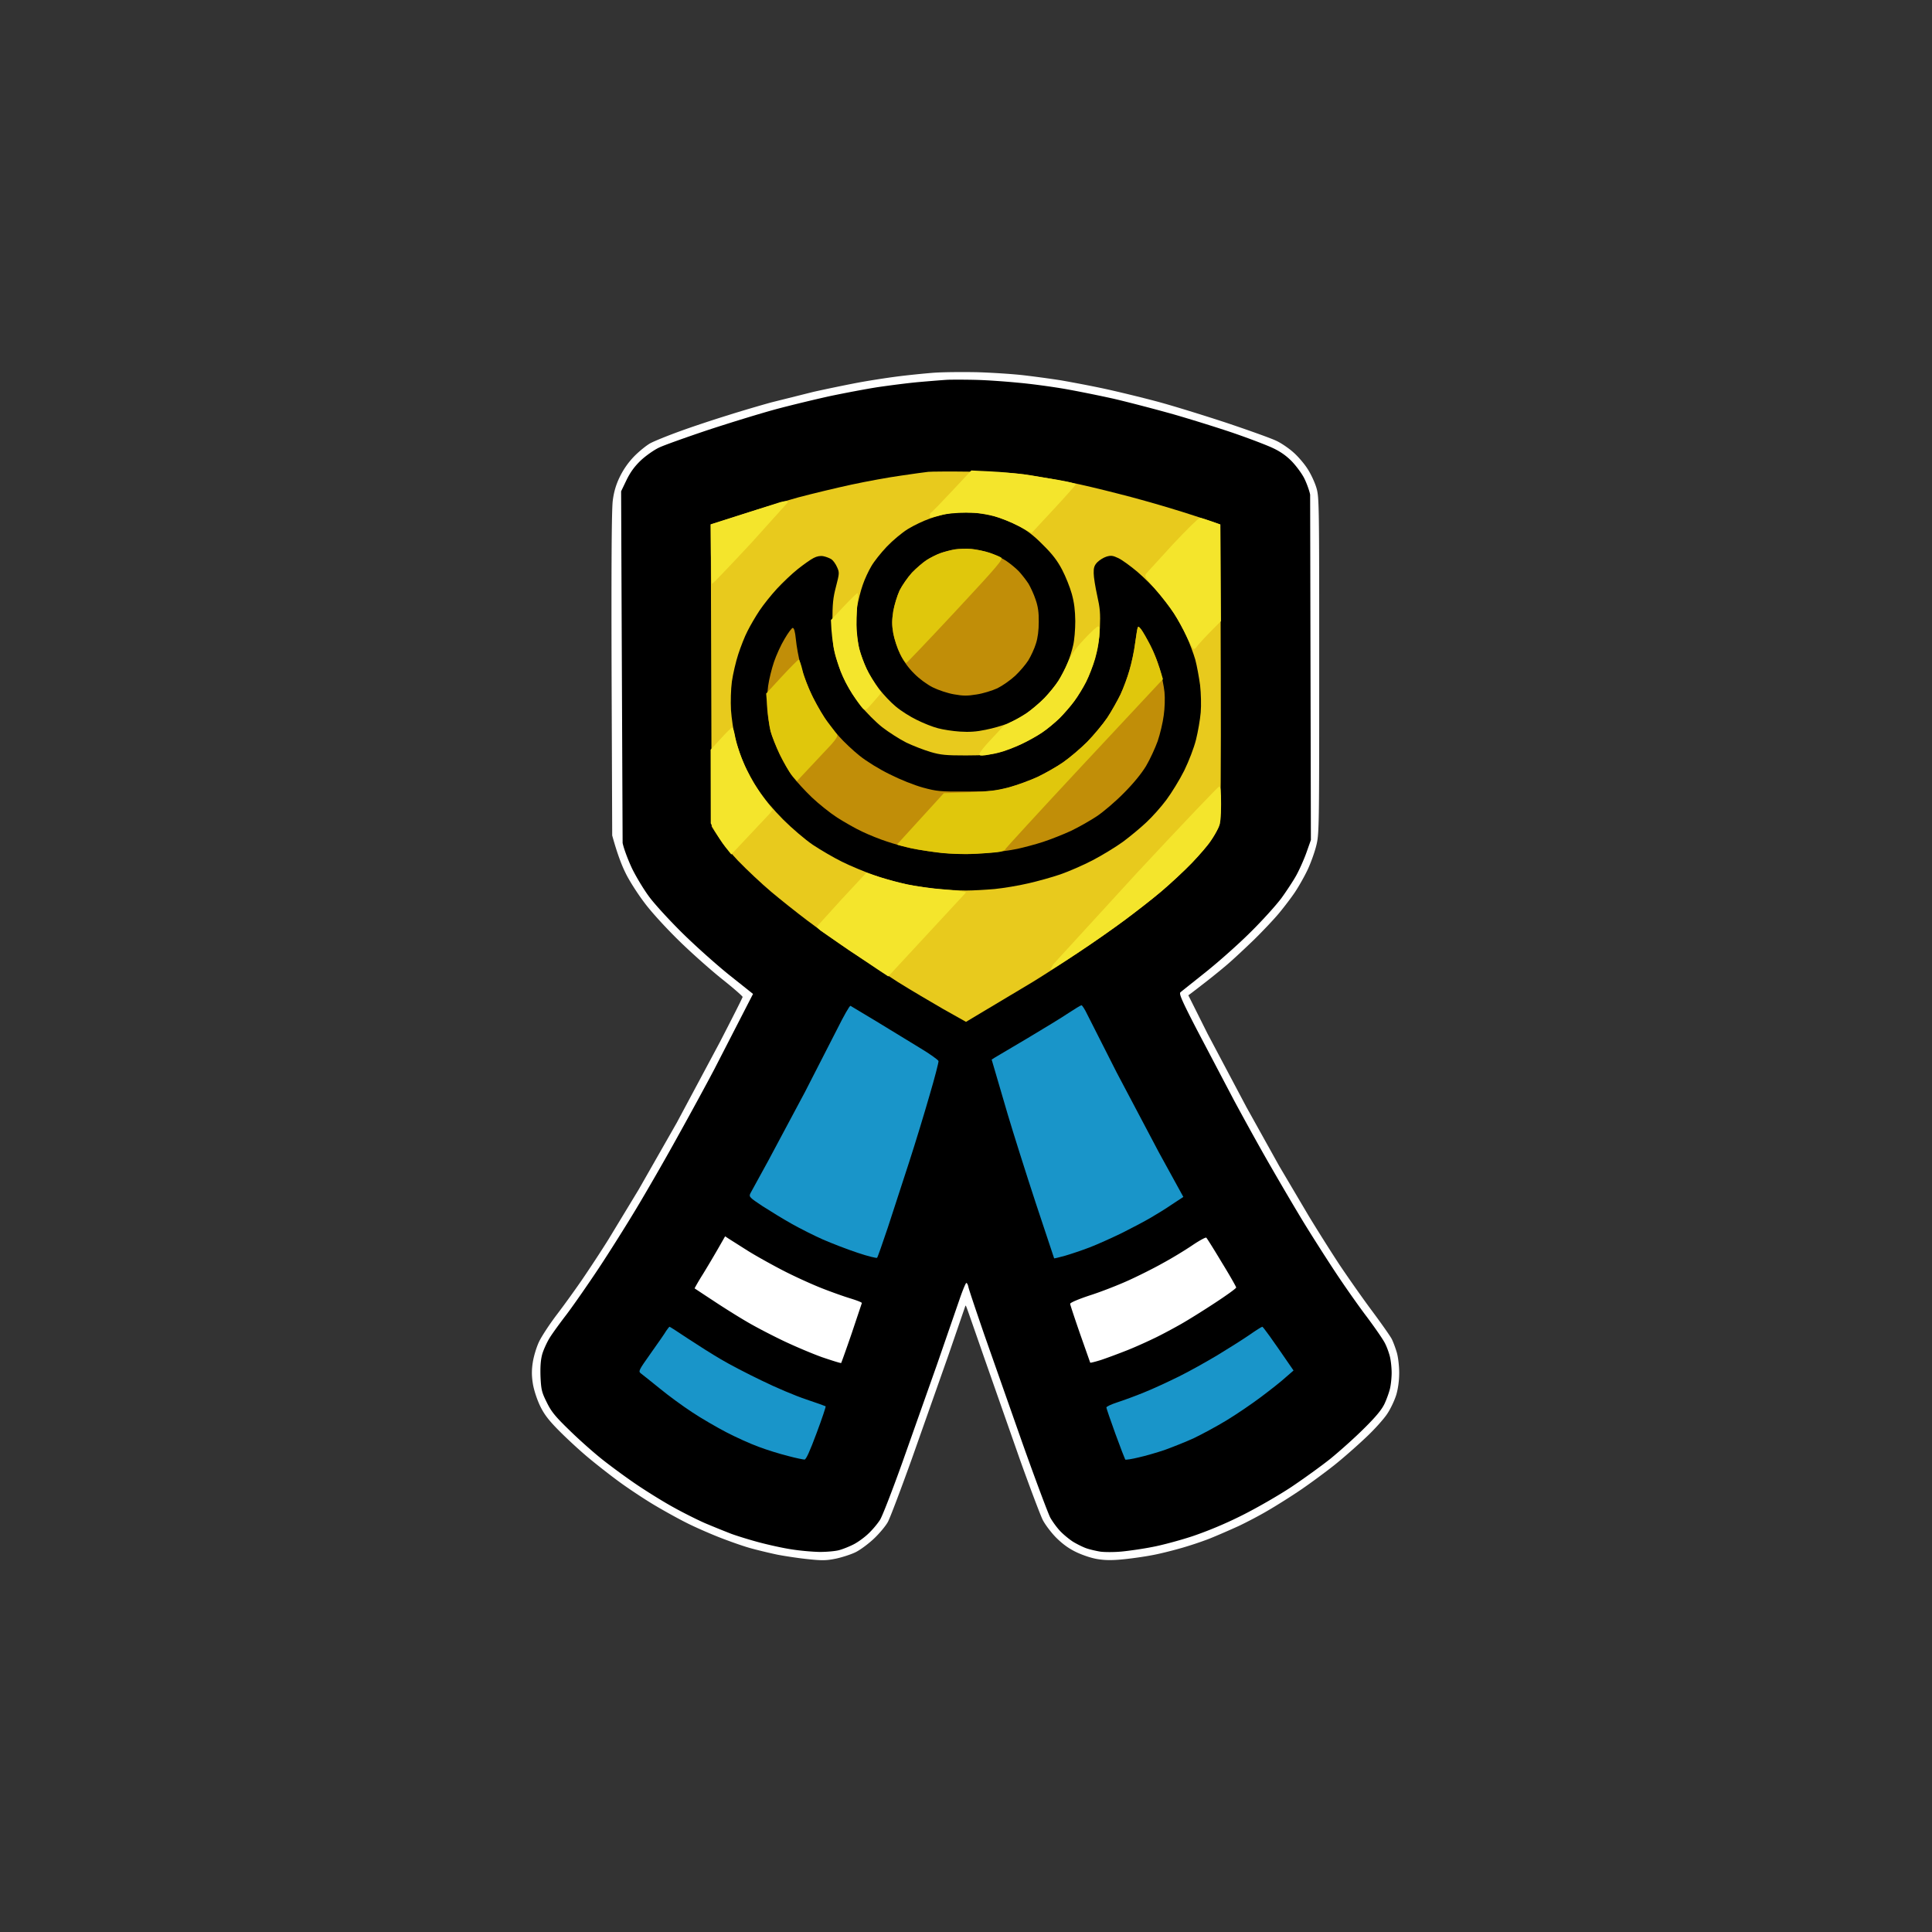 <svg xmlns="http://www.w3.org/2000/svg" width="1280" height="1280" xmlns:v="https://vecta.io/nano"><rect width="100%" height="100%" fill="#333333" stroke="none"/><path d="M618 247c-6.3.5-17.1 1.6-24 2.5s-18.6 2.7-26 4.1-20.5 4.1-29 6l-28 7c-6.9 1.9-19.9 5.7-29 8.6-9.1 2.8-23.3 7.5-31.5 10.5-8.3 3-17.2 6.6-19.9 8.1-2.6 1.5-7.4 5.4-10.6 8.7a52.76 52.76 0 0 0-9.4 13.5c-2.5 5.1-3.9 10-4.6 15.5-.8 5.4-1 43.2-.8 115l.4 107c3.4 12.4 6.4 20 8.9 25 2.4 5 8 13.7 12.4 19.5 4.5 6.1 14.3 16.8 23.2 25.5 8.5 8.3 21.4 19.7 28.7 25.5s13.2 11 13.2 11.5-6.8 13.9-15 29.8l-28.6 53.5-25.2 44.2-20 33c-4.6 7.4-12.3 19.1-17 26s-12.5 17.7-17.3 24-10.1 14.4-11.8 18-3.5 9.6-4.1 13.5c-.8 5-.8 9 0 14 .6 4 2.6 10.2 4.6 14.5 2.7 5.7 5.6 9.6 12.2 16.3 4.8 4.9 13.6 13.1 19.7 18.2s16.2 13 22.5 17.5 16.3 11.1 22.3 14.6c5.9 3.5 15.1 8.6 20.5 11.3 5.3 2.7 14.9 6.9 21.2 9.4s15.6 5.8 20.5 7.2 13.3 3.4 18.5 4.5c5.2 1 14.5 2.4 20.5 3 9.3 1 12.2.9 18.5-.4 4.1-.9 10-2.8 13-4.3s8.4-5.5 12-8.9 7.7-8.3 9.2-11 8.7-21.8 16.1-42.4l24-68 11-32c.4-1.3.5-1.3 1 0 .4.8 5.8 16.4 12.1 34.5l23.5 67c6.7 18.7 13.4 36.4 14.9 39.4s5.4 8.2 8.7 11.6c4.2 4.2 8.3 7.3 13.5 9.8 4.4 2.1 10.4 4.1 14.5 4.7 5.1.8 9.8.8 17.5 0 5.8-.6 13.9-1.8 18-2.6 4.1-.7 12.3-2.7 18.3-4.4 5.9-1.6 14.9-4.6 20-6.6 5-2 13.7-5.8 19.2-8.3 5.5-2.6 14.5-7.3 20-10.6 5.5-3.2 15.2-9.3 21.5-13.6s16.2-11.6 22-16.2 15.2-12.9 20.9-18.3c5.8-5.4 12.2-12.6 14.3-15.9 2.2-3.3 4.8-8.9 5.9-12.5 1.2-4.2 1.9-9.4 1.9-14.5 0-4.4-.7-10.5-1.6-13.5s-2.4-7.1-3.4-9-6.9-10.3-13-18.5c-6.2-8.3-15.8-22-21.5-30.5-5.6-8.5-14.8-23.1-20.5-32.5l-19.5-33-21.7-39-25.7-48.5-12.8-25.6c.1 0 4.2-3.1 9.2-7 5-3.8 12.4-9.8 16.5-13.3s12.1-11 17.8-16.5c5.7-5.6 13.2-13.5 16.6-17.6s8.2-10.4 10.6-14 6.1-10.1 8.2-14.5 4.7-11.6 5.8-16c2-7.8 2-10.9 2-119.5 0-108.2 0-111.7-1.9-118-1.1-3.6-3.7-9.2-5.9-12.5-2.1-3.3-6.3-8.2-9.3-10.8-3-2.7-8.1-6.2-11.4-7.7-3.3-1.6-18.1-6.9-33-11.9-14.9-4.9-35.5-11.3-46-14.1s-26.2-6.6-35-8.5-21.6-4.3-28.5-5.5c-6.9-1.1-18.1-2.6-25-3.4s-20.6-1.7-30.5-2c-9.9-.2-23.2-.1-29.5.4z" fill="#fff"/><path d="M628 251.6c-3.6.2-12.1.9-19 1.5s-19.3 2.2-27.5 3.4c-8.3 1.3-22.4 4-31.5 5.9-9.1 2-25 5.8-35.5 8.6-10.4 2.8-30.9 9.1-45.5 13.9-14.6 4.9-29.2 10.1-32.5 11.7s-8.6 5.3-11.9 8.4c-4.1 3.9-6.9 7.7-9.5 13l-3.6 7.5 1 233c.8 3.9 3.7 11.5 6.3 17 2.7 5.5 7.7 13.8 11.2 18.5 3.4 4.7 13.3 15.5 21.9 24s22.7 21.1 31.3 28l15.7 12.5-25.7 50c-5.2 9.9-16.2 30.1-24.5 45-8.2 14.9-20.4 36-27 47s-17.9 29-25.2 40-16.8 24.6-21.1 30.3c-4.4 5.7-9.4 12.6-11.2 15.5s-4 7.7-4.9 10.7c-1.1 3.9-1.4 8.3-1.2 15 .4 8.6.8 10.4 4.1 17 3 6.2 5.6 9.4 15 18.5 6.2 6.1 16.2 15 22.3 19.8s16.6 12.5 23.5 17.1 17.4 11.1 23.5 14.4c6.1 3.4 15.3 8 20.5 10.3a730.38 730.38 0 0 0 17.5 7.1c4.4 1.6 12.9 4.2 19 5.8s15.5 3.7 21 4.5c5.5.9 13.8 1.6 18.5 1.7 4.7 0 10.5-.5 13-1.2s6.8-2.4 9.5-3.8c2.8-1.4 7.2-4.6 9.8-7.1 2.7-2.5 6.1-6.6 7.7-9.1s8.2-19.6 14.8-38l23-65 14.8-42.8c2.1-6.2 4.2-11.2 4.6-11.2.5 0 1.1 1.2 1.4 2.7.3 1.6 5.1 15.8 10.6 31.8l25.5 72.5c8.5 23.9 16.7 45.7 18.1 48.4 1.5 2.7 4.5 6.8 6.7 9.1s6 5.4 8.5 7c2.5 1.5 6.3 3.4 8.5 4.2s6.5 1.8 9.5 2.3c3 .4 9.5.4 14.5-.1s14-1.8 20-3c6-1.1 18-4.3 26.5-7.1 10-3.4 21.7-8.2 33-13.9 9.6-4.8 24.2-13.2 32.5-18.7 8.2-5.5 20-14 26-18.8 6-4.9 16-13.8 22.1-19.9 8-7.9 11.8-12.5 13.7-16.5 1.4-3 3-7.5 3.6-10s1.1-7.2 1.1-10.5-.5-8-1.1-10.5-2-6.5-3.3-9c-1.2-2.5-6.7-10.4-12-17.5-5.4-7.1-14.9-20.6-21.1-30s-15.5-24-20.7-32.5-14.9-25-21.5-36.5c-6.7-11.5-17.9-31.8-25-45l-24.7-47c-9.7-18.8-11.6-23.2-10.5-24.1.8-.7 8.4-6.7 16.9-13.5s21.8-18.6 29.6-26.4c7.8-7.7 16.9-17.8 20.4-22.5 3.4-4.7 7.8-11.4 9.8-15s5-10.3 6.7-15l3-8.5-.5-228.8c-.5-2.6-2.2-7.3-3.7-10.4-1.5-3.2-5.3-8.3-8.3-11.5-3.8-3.9-7.8-6.7-13-9.1-4.1-1.9-15.6-6.3-25.5-9.7s-27.9-9-40-12.5c-12.1-3.4-30.1-8.1-40-10.4-9.9-2.2-24.8-5.2-33-6.6-8.3-1.4-21.5-3.2-29.5-3.9-8-.8-20.4-1.7-27.5-1.9s-15.9-.2-19.5-.1z"/><path d="M476 826.8a747.07 747.07 0 0 1-10.2 17.2c-3.3 5.2-5.7 9.6-5.6 9.6.2.1 5.7 3.8 12.3 8.1 6.6 4.4 16.5 10.6 22 13.8 5.5 3.3 16.3 8.9 24 12.6s19.5 8.7 26.2 11.1c6.8 2.3 12.5 4.1 12.6 3.8.2-.3 3.4-9.2 7-19.7l6.7-20c0-.5-3.5-1.8-7.7-3.1-4.3-1.3-13-4.4-19.3-6.9s-17.8-7.7-25.5-11.7-18.3-9.9-23.5-13.2l-12-7.6-2.6-1.7zm314-1.8c-4.7 3.2-13.4 8.5-19.5 11.8-6 3.4-16.6 8.7-23.5 11.8s-18.2 7.5-25.2 9.7c-7.2 2.4-12.7 4.7-12.8 5.5 0 .6 3 9.6 6.6 20l6.7 19c.1.2 3.4-.6 7.2-1.8 3.9-1.3 11.7-4.2 17.5-6.5s14.3-6.2 19-8.5 12.1-6.3 16.5-8.8 14.4-8.7 22.3-13.9c7.8-5.1 14.2-9.7 14.2-10.3 0-.5-4.3-8.1-9.6-16.7-5.2-8.7-9.8-16-10.2-16.3-.4-.4-4.6 1.9-9.2 5z" fill="#fff"/><path d="M554.7 681.7l-21.4 41.8L509 769l-11.9 21.7c-1 2.2-.5 2.7 8.1 8.4 5.1 3.3 13.8 8.6 19.3 11.7s14.8 7.8 20.7 10.4c6 2.6 16.3 6.6 23 8.8 6.8 2.3 12.6 3.7 12.9 3.3.4-.4 3.6-9.6 7.2-20.3l14-43c4.2-12.9 10.3-33 13.6-44.5 3.4-11.5 6-21.7 5.9-22.5-.2-.8-5.9-4.9-12.8-9l-28.5-17.4-17-10.2c-.6-.3-4.5 6.7-8.8 15.3zM708 671.1c-4.1 2.8-16.3 10.2-27 16.6l-21.8 12.9-2.2 1.4 10.7 36.5c3.6 12.1 11.9 38.4 18.5 58.5l12.2 36.7c0 .1 3.2-.6 7.1-1.7 3.8-1.1 11.3-3.6 16.5-5.6s14.9-6.4 21.5-9.6c6.6-3.3 15.1-7.8 19-10.1 3.8-2.2 10.3-6.2 14.2-8.9l7.3-4.8-16.2-29.5-28-53-19.4-38.3c-1.6-3.4-3.4-6.2-3.9-6.2-.6.1-4.4 2.4-8.5 5.1zM441.4 881.7c-.9 1.6-5.5 8.2-10.2 14.8-8.2 11.6-8.4 12-6.5 13.5 1.1.8 6.7 5.3 12.4 9.9 5.7 4.7 15.3 11.7 21.4 15.7 6 4 16.2 9.9 22.5 13.2s16 7.7 21.5 9.7c5.5 2.1 14.3 4.8 19.5 6.1 5.2 1.4 10.2 2.4 11 2.4 1 .1 3.5-5.4 8-17.5 3.6-9.6 6.3-17.7 6-17.8-.3-.2-6.1-2.3-13-4.6s-20.2-7.9-29.5-12.5c-9.4-4.5-21.5-10.8-27-14.1-5.5-3.2-15.3-9.4-21.8-13.7-6.4-4.3-11.9-7.8-12.1-7.8s-1.2 1.2-2.2 2.7zm386.1 2.9c-4.4 3-13.9 9-21 13.3-7.2 4.3-18.6 10.7-25.5 14.1s-17.2 8.2-23 10.5c-5.8 2.4-13.8 5.3-17.8 6.6s-7.2 2.8-7.2 3.4c0 .5 2.7 8.4 6 17.5s6.3 16.7 6.5 17c.3.3 4.3-.3 8.8-1.4 4.5-1 12.5-3.3 17.7-5.1 5.2-1.9 13.8-5.3 19-7.7 5.2-2.5 14.9-7.7 21.5-11.7s16.9-11 23-15.6c6-4.5 13.4-10.3 16.2-12.9l5.3-4.6c-15.4-22.5-20.2-29-20.7-29-.4 0-4.4 2.5-8.8 5.6z" fill="#1995c9"/><path d="M615 312.6c-1.9.2-10 1.3-18 2.5-8 1.1-22.8 3.8-33 6s-25.9 6-35 8.4c-9.1 2.5-25.9 7.6-37.3 11.3l-20.8 6.7.6 200.1c5.4 9 11.7 16.6 17.5 22.7 5.8 6 15.7 15.3 22 20.6s16.9 13.7 23.5 18.7 19.6 14.3 29 20.6l31.5 20.5c8 5 21.4 12.9 29.7 17.7L640 677l44-26.3c8-4.9 21.9-13.9 31-20 9.1-6 22.6-15.5 30-21s18.5-14.1 24.5-19.2 15.2-13.7 20.4-19.1c5.2-5.5 11.2-12.6 13.3-15.9 2.2-3.3 4.3-7.6 4.9-9.5.6-2.2.9-38.4.7-101l-.3-97.5c-12.4-4.3-23.4-7.9-32.5-10.6-9.1-2.8-25-7.3-35.5-9.9-10.5-2.7-24.6-6.1-31.5-7.4-6.9-1.4-18.6-3.5-26-4.7-10.4-1.6-19.3-2.1-39-2.4-14-.2-27.1-.1-29 .1z" fill="#e8ca1d"/><path d="M629.5 340c-3.3.5-9.4 2.1-13.5 3.6-4.1 1.4-10.6 4.5-14.5 6.9s-10.1 7.6-14 11.7-8.5 9.9-10.2 12.9c-1.8 3-4.4 8.5-5.7 12.4-1.4 3.9-3 10.4-3.7 14.5-.6 4.1-.9 10.9-.6 15 .4 4.1 1.3 10.2 2.2 13.5s2.9 8.9 4.6 12.5 5.4 9.6 8.2 13.3c2.9 3.8 7.9 9.1 11.2 11.8 3.3 2.8 9.6 6.8 14 8.9 4.4 2.2 10.7 4.7 14 5.5 3.3.9 9.8 1.9 14.5 2.2 6.1.4 10.9.1 17-1.2 4.7-.9 11.2-2.8 14.5-4.1 3.3-1.4 8.7-4.2 12-6.4s8.8-6.8 12.2-10.2c3.3-3.5 7.7-8.8 9.6-11.8s4.6-8.2 5.9-11.5c1.4-3.3 3.1-8.7 3.8-12 .8-3.3 1.4-10.5 1.4-16-.1-7.2-.7-12.2-2.3-18-1.2-4.4-4.1-11.6-6.4-16-3.1-5.9-6.3-10.2-12.7-16.5-6.3-6.4-10.6-9.6-16.5-12.7-4.4-2.3-11.4-5.1-15.5-6.2s-11.1-2.3-15.5-2.5c-4.4-.3-10.7-.1-14 .4zM539 369.7c-2 1-6.6 4.3-10.4 7.3s-10 8.9-13.8 13-9 10.6-11.6 14.5-6.1 9.9-7.9 13.5c-1.9 3.6-4.6 10.6-6.2 15.5s-3.5 13.1-4.2 18c-.7 5.3-.9 13.1-.6 19 .4 5.5 1.6 13.7 2.7 18.2 1.1 4.6 3.7 12.2 5.8 17 2 4.9 6.4 12.8 9.7 17.8 3.5 5.4 10.1 13.2 16.4 19.5 5.8 5.8 14.6 13.3 19.6 16.7 5 3.3 13.6 8.4 19.3 11.2 5.6 2.8 15.3 6.8 21.5 9 6.1 2.1 15.7 4.8 21.2 5.9 5.5 1.2 14.7 2.6 20.5 3.2 5.8.5 14.3 1 19 1s13.2-.5 19-1c5.8-.6 15.7-2.2 22-3.7 6.3-1.4 16-4.1 21.5-6s15.2-6.1 21.5-9.4 15.3-8.8 20-12.2c4.7-3.5 11.6-9.2 15.4-12.8 3.8-3.5 9.8-10.2 13.3-14.9s8.9-13.5 11.9-19.5c3.1-6.4 6.4-14.9 7.8-20.5 1.3-5.2 2.7-13.3 3.1-18 .4-4.9.2-12.5-.4-18-.7-5.2-2.1-12.9-3.2-17-1.2-4.1-3.8-11.1-5.8-15.5s-5.7-11.1-8.2-15-7.2-10.1-10.5-13.9c-3.2-3.8-9.5-10-13.9-13.8-4.4-3.7-10-7.8-12.5-9-3.8-1.8-5-1.9-8-1-1.9.6-4.6 2.3-6 3.7-2 2.1-2.5 3.7-2.4 7.3 0 2.6 1.1 9.2 2.3 14.7 1.9 8.4 2.2 11.8 1.8 21.5-.4 8.2-1.3 14-3.1 20.3-1.4 4.8-4.1 11.7-6 15.5-1.9 3.7-5.4 9.4-7.8 12.7s-6.9 8.4-9.9 11.4c-3 2.9-8.1 7.2-11.4 9.4-3.3 2.3-9.6 5.8-14 7.8-4.4 2.1-10.9 4.6-14.5 5.5-5 1.4-10.1 1.9-22 1.9-13.2 0-16.7-.3-23.5-2.3-4.4-1.3-11.6-4.1-16-6.2-4.4-2.2-11.6-6.8-16-10.2-4.4-3.5-10.8-9.9-14.2-14.3-3.5-4.4-8.1-11.6-10.3-16-2.1-4.4-4.9-11.6-6.2-16-1.9-6.7-2.3-10.4-2.3-23s.4-16.4 2.4-24c2.2-8.5 2.3-9.2.7-12.7-.9-2.1-2.6-4.5-3.8-5.3-1.3-.8-3.7-1.7-5.3-2-1.9-.4-4.3 0-6.5 1.2z"/><path d="M632.5 364c-2.8.5-7 1.6-9.5 2.5s-6.5 2.9-9 4.5-6.9 5.4-9.8 8.4c-2.8 3.1-6.5 8.4-8.2 11.8-1.6 3.5-3.5 9.7-4.2 13.8-.9 5.9-.9 9 0 14.5.7 3.9 2.7 10.1 4.6 14 2.2 4.5 5.5 9.1 9.3 12.8 3.3 3.4 8.5 7.2 12.3 9.1 3.6 1.8 9.9 3.9 14 4.6 6 1.1 9 1.1 15 .1 4.1-.6 10.3-2.5 13.8-4.1 3.4-1.7 8.7-5.4 11.8-8.3 3-2.8 7-7.5 8.7-10.2 1.7-2.8 4-7.7 5-11 1.3-3.9 1.9-9 1.9-14.5.1-6.1-.5-10.3-2.1-14.8-1.1-3.4-3.3-8.1-4.7-10.5-1.5-2.3-4.3-5.9-6.3-8.1-2-2.1-5.9-5.3-8.6-7.1-2.8-1.8-7.7-4.2-11-5.3s-8.7-2.2-12-2.5-8.3-.1-11 .3zm121.2 52c-.3.8-1 5.6-1.7 10.5-.6 4.9-2.3 12.8-3.7 17.5-1.3 4.7-4 11.9-5.9 16-2 4.1-5.9 11.1-8.8 15.5-3 4.4-9 11.6-13.3 16-4.4 4.4-11.6 10.5-15.9 13.5s-11.9 7.3-16.9 9.7c-5 2.3-13.5 5.5-19 7-9.1 2.4-11.6 2.7-28.5 2.7-17.2.1-19.2-.1-28.5-2.6-5.8-1.6-15.1-5.3-22-8.8-7-3.4-15.4-8.6-20-12.3-4.4-3.5-10.5-9.3-13.6-12.8s-7.4-9.1-9.7-12.4c-2.2-3.3-6.1-10.3-8.6-15.5s-5.7-13.8-7.1-19-2.8-13-3.2-17.3c-.5-5.1-1.2-7.7-2.1-7.7-.6 0-3.1 3.3-5.4 7.3-2.4 3.9-5.5 10.8-7 15.2s-3.3 11.6-3.9 16-.9 11.4-.6 15.5 1.3 10.4 2.2 14 3.6 10.6 5.9 15.5c2.4 4.9 6.3 11.7 8.8 15s8.2 9.5 12.7 13.8c4.4 4.2 12 10.3 16.8 13.4 4.9 3.1 12.4 7.4 16.8 9.4 4.4 2.1 11.6 5 16 6.4 4.4 1.5 11.8 3.6 16.5 4.6s14.6 2.4 22 3.1c10.5.9 16.5.9 27 0 7.4-.6 16.9-1.9 21-2.8s11.8-2.9 17-4.6 13.5-5 18.5-7.3c5-2.4 12.6-6.7 17-9.6s12.5-9.8 18-15.4c6.4-6.4 11.7-12.9 14.8-18 2.6-4.4 6-11.8 7.7-16.5 1.6-4.7 3.4-12.3 4-17 .7-4.8.9-11.5.5-15.5-.4-3.9-1.8-10.8-3.2-15.5-1.3-4.7-4.2-11.9-6.4-16s-4.8-8.6-5.9-10c-1.4-1.9-2-2.2-2.3-1z" fill="#c18e08"/><path d="M632.5 364c-2.8.5-7 1.6-9.5 2.5s-6.5 2.9-9 4.5-6.9 5.4-9.8 8.4c-2.8 3.1-6.5 8.4-8.2 11.8-1.6 3.5-3.5 9.7-4.2 13.8-.9 5.9-1 9 0 14.5.7 3.9 2.7 9.9 4.5 13.5 1.7 3.6 3.7 6.4 4.2 6.2s15.3-15.7 32.8-34.5c28.1-30.2 31.5-34.3 30-35.3-1-.7-4.5-2.1-7.8-3.2s-8.7-2.2-12-2.5-8.2-.1-11 .3zm121.2 52c-.3.8-1 5.6-1.7 10.5-.6 4.9-2.3 12.8-3.7 17.5-1.3 4.7-4 11.9-5.9 16-2 4.1-5.9 11.1-8.8 15.5-3 4.4-9 11.6-13.3 16-4.4 4.4-11.6 10.5-15.9 13.5s-11.9 7.3-16.9 9.7c-5 2.3-13.5 5.4-19 6.9-8.1 2.1-13.2 2.8-26.6 3.3l-16.6.6-31 34c.1.2 4.2 1.3 9.2 2.4s14 2.5 20 3.2c6.5.7 16.1.9 23.5.5 6.9-.3 14-.9 15.8-1.3 1.8-.5 3.2-1.1 3.2-1.6 0-.4 22.3-24.7 49.6-54l52.3-56 2.6-2.7c-3-10.5-5.8-17.3-8.2-22-2.3-4.7-5.2-9.6-6.2-11-1.5-1.9-2.1-2.2-2.4-1zM518 448.2l-10.4 11.3c1.1 14.7 2.1 21.7 2.9 25 .9 3.3 3.8 10.5 6.5 16s6.2 11.6 7.9 13.5l3.1 3.5 22.8-24.3c3.4-3.9 4.4-5.7 3.7-6.6-.5-.7-3.2-4.2-5.8-7.7-2.7-3.5-7.2-11.1-10.1-16.9s-6-13.7-6.9-17.8c-.9-3.9-2.1-7.2-2.5-7.2-.5 0-5.5 5.1-11.2 11.2z" fill="#e0c70c"/><path d="M630.5 325.6c-7.1 7.6-13.3 14-13.8 14.1-.4.2-.7 1-.7 1.8s.2 1.5.5 1.5 3.3-.8 6.8-1.7c3.9-1 10.1-1.6 16.7-1.6 7.8-.1 12.5.5 18.5 2.2 4.4 1.2 11.8 4.2 16.5 6.7l8.5 4.5 14.5-15.6c8-8.6 14.6-16.1 14.8-16.6.1-.5-5.1-1.8-11.5-2.9l-22.3-3.6c-5.8-.8-16.1-1.8-23-2.1l-12.5-.6zM516 333c-1.4.5-12.1 3.9-23.8 7.6l-21.4 6.8c.2 31.4.6 39.5 1.1 39.4.5-.2 12-12.2 25.6-26.8l24.5-27.2c0-.5-.8-.8-1.8-.7-.9 0-2.8.4-4.2.9zm261 27.7l-17.8 19.5c-1 1.6-.3 2.8 6.3 10.3 4.1 4.7 9.6 11.8 12.2 15.8 2.6 3.9 6.4 10.9 8.5 15.5 2.1 4.5 4.3 8.2 4.8 8.2s1.3-.6 1.8-1.4c.4-.8 4.2-5 8.4-9.3l7.7-7.8-.4-64c-9.3-3.4-12.7-4.4-13.5-4.4-.8-.1-8.9 7.9-18 17.6zM477.5 489.4l-6.7 7.3.1 48.8c4.3 8.2 7.4 12.8 9.6 15.6l4 5L510 539l1.9-2.5c-7-9.3-10.8-14.9-13-18.5-2.1-3.6-5.4-10.3-7.3-15s-3.9-11.3-4.5-14.7c-.6-3.5-1.5-6.3-2-6.3s-3.9 3.3-7.6 7.4zM753 578.6L697.7 639c-.9 1.7-1.6 3.2-1.5 3.5.2.2 8.2-4.8 17.8-11.2 9.6-6.3 23.6-16.1 31-21.6s18.5-14.1 24.5-19.2 15.1-13.5 20-18.6c5-5.2 10.6-11.6 12.4-14.4 1.9-2.7 4.3-6.8 5.3-9 1.4-3.1 1.8-6.6 1.8-15.7 0-8.8-.3-11.8-1.3-11.7-.6 0-25.3 25.9-54.7 57.5zm-195.3 17.1l-16.5 18.2c-.1.3 1 1.5 2.5 2.7l18.3 12.6 21 14.1 5.5 3.6 51.5-55.6c0-.5-6.4-1.3-14.2-2-7.9-.6-18.8-2.1-24.3-3.2-5.5-1.2-13.9-3.4-18.8-5l-8.7-2.9zm1.2-193.8l-8.4 8.9c.3 8.7 1.2 14.7 2 18.9.9 4.3 2.9 11.2 4.5 15.3s5.1 10.9 7.8 15 5.8 8.3 6.8 9.3c1.8 1.7 2 1.5 7.1-4.3l5.2-6c-5.3-7.4-8.2-12.4-9.8-16-1.7-3.6-3.9-9.4-4.8-13-1-3.8-1.7-10.5-1.8-16 0-5.2.3-12.1.6-15.3.4-3.1.4-5.7 0-5.7-.5 0-4.6 4-9.2 8.9zm159.2 21.8c-5.9 6.4-8.7 10.5-10.7 15.3-1.5 3.6-4.3 9-6.2 12s-6 8.1-9.1 11.3-8.4 7.7-11.7 10c-3.3 2.2-8 4.9-10.5 6-2.4 1.1-4.9 2.5-5.5 3.1-.5.7-4.2 4.6-8.2 8.9-4 4.2-7.3 8.4-7.3 9.2 0 1.2.9 1.3 3.8.9 2.1-.3 6.4-1.3 9.7-2.1s9.6-3.2 14-5.2c4.4-2.1 10.7-5.6 14-7.8s8.5-6.5 11.5-9.4c3-3 7.4-8.1 9.8-11.4 2.5-3.3 6-9.1 7.8-12.8 1.9-3.7 4.5-10.4 5.8-15 1.3-4.5 2.7-11.3 3-15 .4-5.2.3-6.7-.8-6.7-.7 0-4.9 3.9-9.4 8.7z" fill="#f4e52c"/></svg>